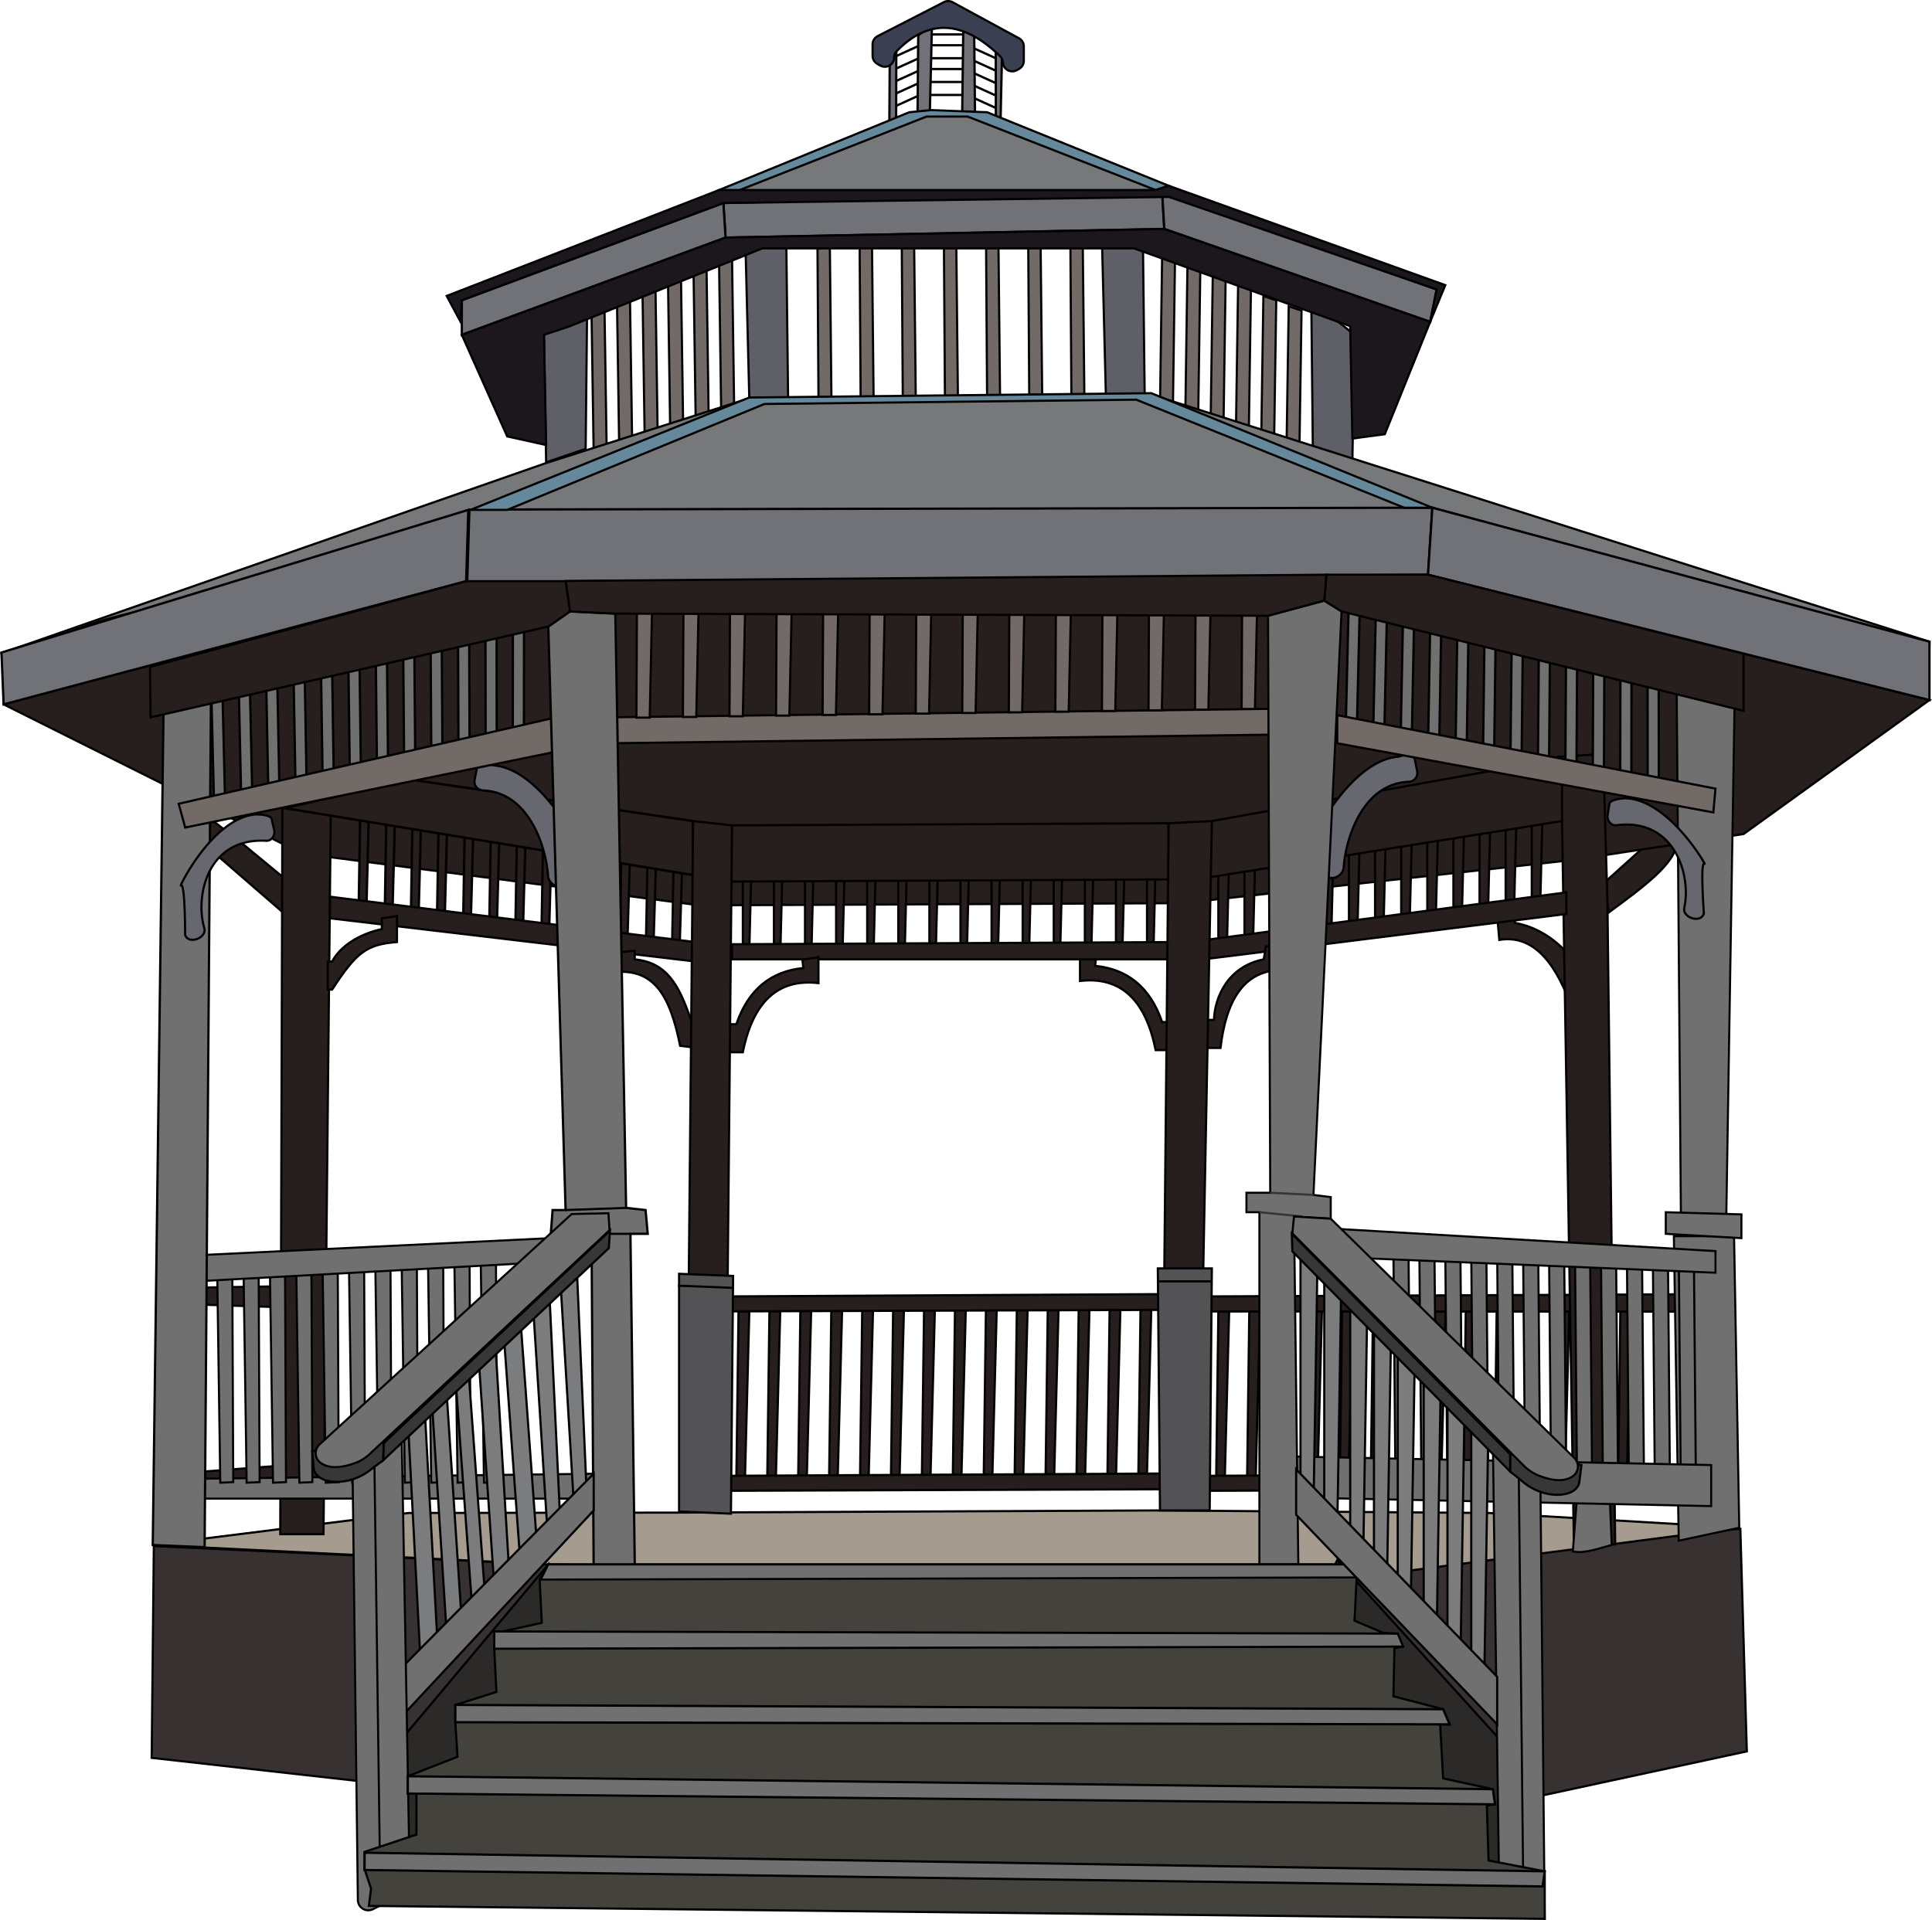 <svg xmlns="http://www.w3.org/2000/svg" viewBox="0 0 893.83 888.63">
  <defs>
    <style>
      .cls-1, .cls-33, .cls-34, .cls-35, .cls-43 {
        fill: none;
      }

      .cls-1, .cls-10, .cls-11, .cls-12, .cls-13, .cls-14, .cls-15, .cls-16, .cls-17, .cls-18, .cls-19, .cls-2, .cls-20, .cls-21, .cls-22, .cls-23, .cls-24, .cls-25, .cls-26, .cls-27, .cls-28, .cls-29, .cls-3, .cls-30, .cls-31, .cls-32, .cls-34, .cls-35, .cls-36, .cls-37, .cls-38, .cls-39, .cls-4, .cls-40, .cls-41, .cls-42, .cls-43, .cls-5, .cls-6, .cls-7, .cls-8 {
        stroke: #000;
      }

      .cls-1, .cls-10, .cls-11, .cls-12, .cls-13, .cls-14, .cls-15, .cls-16, .cls-17, .cls-18, .cls-19, .cls-2, .cls-20, .cls-21, .cls-22, .cls-23, .cls-24, .cls-25, .cls-26, .cls-27, .cls-28, .cls-29, .cls-3, .cls-30, .cls-31, .cls-32, .cls-33, .cls-34, .cls-35, .cls-36, .cls-37, .cls-38, .cls-39, .cls-4, .cls-40, .cls-41, .cls-42, .cls-43, .cls-5, .cls-6, .cls-7, .cls-8 {
        stroke-miterlimit: 10;
      }

      .cls-1, .cls-2 {
        stroke-width: 1.06px;
      }

      .cls-2 {
        fill: #717178;
      }

      .cls-3 {
        fill: #3b3f52;
      }

      .cls-12, .cls-13, .cls-14, .cls-18, .cls-19, .cls-20, .cls-21, .cls-22, .cls-23, .cls-24, .cls-25, .cls-26, .cls-27, .cls-28, .cls-29, .cls-4 {
        fill: #271e1e;
      }

      .cls-4, .cls-43 {
        stroke-width: 1px;
      }

      .cls-5 {
        fill: #5f5f67;
      }

      .cls-6, .cls-7 {
        fill: #726a67;
      }

      .cls-6 {
        stroke-width: 0.99px;
      }

      .cls-8, .cls-9 {
        fill: #767879;
      }

      .cls-10 {
        fill: #373231;
      }

      .cls-11 {
        fill: #a59b8e;
      }

      .cls-13 {
        stroke-width: 1.03px;
      }

      .cls-14 {
        stroke-width: 1.03px;
      }

      .cls-15, .cls-16, .cls-17, .cls-37, .cls-40 {
        fill: #717071;
      }

      .cls-15, .cls-35 {
        stroke-width: 0.95px;
      }

      .cls-16 {
        stroke-width: 1.06px;
      }

      .cls-17 {
        stroke-width: 0.96px;
      }

      .cls-18 {
        stroke-width: 1.01px;
      }

      .cls-19 {
        stroke-width: 1.02px;
      }

      .cls-20 {
        stroke-width: 1.03px;
      }

      .cls-21 {
        stroke-width: 1.04px;
      }

      .cls-22 {
        stroke-width: 1.04px;
      }

      .cls-23 {
        stroke-width: 1.05px;
      }

      .cls-24 {
        stroke-width: 1.06px;
      }

      .cls-25 {
        stroke-width: 1.07px;
      }

      .cls-26 {
        stroke-width: 1.08px;
      }

      .cls-27 {
        stroke-width: 1.08px;
      }

      .cls-28 {
        stroke-width: 1.09px;
      }

      .cls-29 {
        stroke-width: 1.1px;
      }

      .cls-30 {
        fill: #66676f;
      }

      .cls-31 {
        fill: #1c171c;
      }

      .cls-32 {
        fill: #2b2a28;
      }

      .cls-33 {
        stroke: #3a3436;
      }

      .cls-36 {
        fill: #7b7c7e;
      }

      .cls-37 {
        stroke-width: 1px;
      }

      .cls-38 {
        fill: #383637;
      }

      .cls-39 {
        fill: #44423d;
      }

      .cls-40 {
        stroke-width: 1.05px;
      }

      .cls-41 {
        fill: #65899b;
      }

      .cls-42 {
        fill: #535254;
      }
    </style>
  </defs>
  <title>gazebo</title>
  <g id="Layer_2" data-name="Layer 2">
    <g id="Layer_1-2" data-name="Layer 1">
      <g>
        <g>
          <g>
            <line class="cls-1" x1="414.66" y1="25.94" x2="425.66" y2="20.94"/>
            <line class="cls-1" x1="414.66" y1="31.69" x2="425.66" y2="26.69"/>
            <line class="cls-1" x1="414.66" y1="37.44" x2="425.66" y2="32.44"/>
            <line class="cls-1" x1="414.66" y1="43.19" x2="425.66" y2="38.19"/>
            <line class="cls-1" x1="414.66" y1="48.94" x2="425.66" y2="43.94"/>
          </g>
          <g>
            <line class="cls-1" x1="460.66" y1="26.94" x2="449.66" y2="21.94"/>
            <line class="cls-1" x1="460.66" y1="32.69" x2="449.66" y2="27.69"/>
            <line class="cls-1" x1="460.66" y1="38.44" x2="449.66" y2="33.44"/>
            <line class="cls-1" x1="460.66" y1="44.19" x2="449.66" y2="39.19"/>
            <line class="cls-1" x1="460.66" y1="49.94" x2="449.66" y2="44.94"/>
          </g>
          <g>
            <line class="cls-1" x1="429.66" y1="15.94" x2="447.66" y2="15.94"/>
            <line class="cls-1" x1="428.66" y1="20.94" x2="447.66" y2="20.94"/>
            <line class="cls-1" x1="428.66" y1="26.94" x2="447.66" y2="26.94"/>
            <line class="cls-1" x1="427.66" y1="31.94" x2="448.66" y2="31.94"/>
            <line class="cls-1" x1="428.66" y1="37.94" x2="448.66" y2="37.94"/>
            <line class="cls-1" x1="427.66" y1="43.94" x2="446.66" y2="43.94"/>
          </g>
        </g>
        <g>
          <polygon class="cls-2" points="424.81 16.37 424.5 52.94 430.17 52.88 431.17 11.44 424.81 16.37"/>
          <polygon class="cls-2" points="445.67 11.94 445.14 53.68 451.1 53.99 450.67 11.94 445.67 11.94"/>
          <polygon class="cls-2" points="460.67 21.94 460.72 53.67 462.91 55.56 463.67 20.94 460.67 21.94"/>
          <polygon class="cls-2" points="411.67 20.94 411.46 56.5 414.6 55.24 414.67 18.94 411.67 20.94"/>
        </g>
        <path class="cls-3" d="M440.66,1l30.76,16.7a4.29,4.29,0,0,1,2.24,3.77v6.66a4.19,4.19,0,0,1-1.54,3.3,8,8,0,0,1-2.65,1.42,4.26,4.26,0,0,1-5.39-3.44l-.18-1.11A4.24,4.24,0,0,0,462.66,26C445.79,9.61,429.85,8.34,414.93,23.6a4.38,4.38,0,0,0-1.27,3h0a4.28,4.28,0,0,1-6,3.93,14.73,14.73,0,0,1-2.08-1.17,4.29,4.29,0,0,1-1.88-3.56V20.56A4.3,4.3,0,0,1,406,16.74L436.64,1A4.3,4.3,0,0,1,440.66,1Z"/>
        <g>
          <polygon class="cls-4" points="89.92 595.86 137.18 595.09 137.41 605.13 91.89 603.68 89.92 595.86"/>
          <polygon class="cls-4" points="89.87 688.94 129.44 688.52 134.25 677.88 94.5 680.92 89.87 688.94"/>
          <polygon class="cls-5" points="251.66 154.94 252.66 213.94 270.95 207.69 271.67 138.94 251.66 154.94"/>
          <polygon class="cls-5" points="626.66 154.94 625.66 213.94 607.38 207.69 606.66 138.94 626.66 154.94"/>
          <polygon class="cls-5" points="344.67 104.94 346.67 184.94 364.67 189.94 363.67 101.94 344.67 104.94"/>
          <polygon class="cls-5" points="509.67 104.94 511.67 184.94 529.66 189.94 528.66 101.94 509.67 104.94"/>
          <g>
            <g>
              <polygon class="cls-6" points="602.16 143.74 601.17 208.25 595.22 206.26 596.21 141.75 602.16 143.74"/>
              <polygon class="cls-6" points="590.45 138.98 589.46 204.68 583.51 202.69 584.5 136.99 590.45 138.98"/>
              <polygon class="cls-6" points="578.74 134.21 577.75 201.1 571.8 199.12 572.79 132.23 578.74 134.21"/>
              <polygon class="cls-6" points="567.03 129.45 566.04 197.53 560.09 195.54 561.08 127.46 567.03 129.45"/>
              <polygon class="cls-6" points="555.32 124.69 554.33 193.96 548.38 191.97 549.37 122.7 555.32 124.69"/>
              <polygon class="cls-6" points="543.61 119.92 542.62 190.38 536.66 188.4 537.66 117.94 543.61 119.92"/>
            </g>
            <g>
              <polygon class="cls-7" points="273.67 144.94 274.67 209.94 280.67 207.94 279.67 142.94 273.67 144.94"/>
              <polygon class="cls-7" points="285.46 140.14 286.46 206.34 292.46 204.34 291.46 138.14 285.46 140.14"/>
              <polygon class="cls-7" points="297.26 135.34 298.26 202.74 304.26 200.74 303.26 133.34 297.26 135.34"/>
              <polygon class="cls-7" points="309.06 130.54 310.06 199.14 316.06 197.14 315.06 128.54 309.06 130.54"/>
              <polygon class="cls-7" points="320.87 125.74 321.87 195.54 327.87 193.54 326.87 123.74 320.87 125.74"/>
              <polygon class="cls-7" points="332.67 120.94 333.67 191.94 339.67 189.94 338.67 118.94 332.67 120.94"/>
            </g>
            <g>
              <polygon class="cls-7" points="378.21 115.14 378.67 184.94 384.67 184.94 383.93 114.26 378.21 115.14"/>
              <polygon class="cls-7" points="397.71 114.8 398.17 184.6 404.17 184.6 403.43 113.92 397.71 114.8"/>
              <polygon class="cls-7" points="417.21 114.47 417.67 184.27 423.67 184.27 422.93 113.59 417.21 114.47"/>
              <polygon class="cls-7" points="436.71 114.14 437.17 183.94 443.17 183.94 442.43 113.26 436.71 114.14"/>
              <polygon class="cls-7" points="456.21 113.8 456.67 183.6 462.67 183.6 461.93 112.92 456.21 113.8"/>
              <polygon class="cls-7" points="475.71 113.47 476.17 183.27 482.17 183.27 481.43 112.59 475.71 113.47"/>
              <polygon class="cls-7" points="495.21 113.14 495.67 182.94 501.67 182.94 500.93 112.26 495.21 113.14"/>
            </g>
          </g>
          <polygon class="cls-8" points="0.17 302.44 252.16 214.44 346.17 184.44 532.16 182.44 892.66 296.94 892.66 297.94 662.66 234.94 216.66 239.94 0.17 302.44"/>
          <polygon class="cls-9" points="424.5 52.94 339.67 88.94 534.66 87.94 451.1 53.99 424.5 52.94"/>
          <polygon class="cls-10" points="805.16 707.44 808.16 810.44 692.16 835.44 175.46 825.25 70.17 813.44 71.17 715.44 253.66 723.94 625.16 723.94 805.16 707.44"/>
          <polygon class="cls-11" points="70.67 714.94 189.09 700.12 314.67 699.94 536.66 698.94 688.78 700.12 804.66 706.94 627.66 729.94 253.66 723.94 70.67 714.94"/>
          <path class="cls-12" d="M701,427.07c9.61,1.81,17.79,6.86,24.76,14.66l.9,23.21c-8.19-22.27-19-32.33-33-30l-1-11,7-1Z"/>
          <path class="cls-12" d="M741.66,408.94l20-18,14.09-1c-.42,9.6-16.06,20.93-31.36,32.22Z"/>
          <path class="cls-12" d="M1.66,325.94l138,69,184,24,223-1,181-20,79-12,86-62-232-58-445,3C141,275.5,7.27,271.61,1.66,325.94Z"/>
          <g>
            <g>
              <polygon class="cls-4" points="341.67 606.94 346.67 606.94 344.67 683.94 340.67 683.94 341.67 606.94"/>
              <polygon class="cls-4" points="355.97 606.78 360.97 606.78 358.97 683.78 354.97 683.78 355.97 606.78"/>
              <polygon class="cls-4" points="370.28 606.63 375.28 606.63 373.28 683.63 369.28 683.63 370.28 606.63"/>
              <polygon class="cls-4" points="384.59 606.48 389.59 606.48 387.59 683.48 383.59 683.48 384.59 606.48"/>
              <polygon class="cls-4" points="398.9 606.32 403.9 606.32 401.9 683.32 397.9 683.32 398.9 606.32"/>
              <polygon class="cls-4" points="413.2 606.17 418.2 606.17 416.2 683.17 412.2 683.17 413.2 606.17"/>
              <polygon class="cls-4" points="427.51 606.01 432.51 606.01 430.51 683.01 426.51 683.01 427.51 606.01"/>
              <polygon class="cls-4" points="441.82 605.86 446.82 605.86 444.82 682.86 440.82 682.86 441.82 605.86"/>
              <polygon class="cls-4" points="456.13 605.71 461.13 605.71 459.13 682.71 455.13 682.71 456.13 605.71"/>
              <polygon class="cls-4" points="470.43 605.55 475.43 605.55 473.43 682.55 469.43 682.55 470.43 605.55"/>
              <polygon class="cls-4" points="484.74 605.4 489.74 605.4 487.74 682.4 483.74 682.4 484.74 605.4"/>
              <polygon class="cls-4" points="499.05 605.25 504.05 605.25 502.05 682.25 498.05 682.25 499.05 605.25"/>
              <polygon class="cls-4" points="513.36 605.09 518.36 605.09 516.36 682.09 512.36 682.09 513.36 605.09"/>
              <polygon class="cls-4" points="527.66 604.94 532.66 604.94 530.66 681.94 526.66 681.94 527.66 604.94"/>
            </g>
            <polygon class="cls-13" points="332.55 599.94 539.4 598.85 540.16 606.12 332.17 606.85 332.55 599.94"/>
            <polygon class="cls-14" points="335.55 682.94 541.4 681.85 542.16 689.12 335.17 689.85 335.55 682.94"/>
          </g>
          <g>
            <g>
              <polygon class="cls-4" points="563.66 606.94 568.66 606.94 566.66 683.94 562.66 683.94 563.66 606.94"/>
              <polygon class="cls-4" points="577.97 606.78 582.97 606.78 580.97 683.78 576.97 683.78 577.97 606.78"/>
              <polygon class="cls-4" points="592.28 606.63 597.28 606.63 595.28 683.63 591.28 683.63 592.28 606.63"/>
              <polygon class="cls-4" points="606.59 606.48 611.59 606.48 609.59 683.48 605.59 683.48 606.59 606.48"/>
              <polygon class="cls-4" points="620.9 606.32 625.9 606.32 623.9 683.32 619.9 683.32 620.9 606.32"/>
              <polygon class="cls-4" points="635.2 606.17 640.2 606.17 638.2 683.17 634.2 683.17 635.2 606.17"/>
              <polygon class="cls-4" points="649.51 606.01 654.51 606.01 652.51 683.01 648.51 683.01 649.51 606.01"/>
              <polygon class="cls-4" points="663.82 605.86 668.82 605.86 666.82 682.86 662.82 682.86 663.82 605.86"/>
              <polygon class="cls-4" points="678.13 605.71 683.13 605.71 681.13 682.71 677.13 682.71 678.13 605.71"/>
              <polygon class="cls-4" points="692.43 605.55 697.43 605.55 695.43 682.55 691.43 682.55 692.43 605.55"/>
              <polygon class="cls-4" points="706.74 605.4 711.74 605.4 709.74 682.4 705.74 682.4 706.74 605.4"/>
              <polygon class="cls-4" points="721.05 605.25 726.05 605.25 724.05 682.25 720.05 682.25 721.05 605.25"/>
              <polygon class="cls-4" points="735.36 605.09 740.36 605.09 738.36 682.09 734.36 682.09 735.36 605.09"/>
              <polygon class="cls-4" points="749.66 604.94 754.66 604.94 752.66 681.94 748.66 681.94 749.66 604.94"/>
            </g>
            <polygon class="cls-13" points="554.55 599.94 776.66 598.94 780.66 606.94 554.16 606.85 554.55 599.94"/>
            <polygon class="cls-14" points="557.55 682.94 763.4 681.85 764.16 689.12 557.16 689.85 557.55 682.94"/>
          </g>
          <polygon class="cls-12" points="720.54 350.21 722.66 379.94 728.11 711.97 747.26 714.7 743.66 416.94 741.66 348.94 720.54 350.21"/>
          <polygon class="cls-4" points="100.53 395.89 131.16 422.44 132.06 406.84 111.92 390.2 98.34 379.69 93.17 379.44 92.21 393.7 100.53 395.89"/>
          <polygon class="cls-4" points="130.66 366.94 129.66 709.94 149.66 709.94 153.09 370.49 130.66 366.94"/>
          <polygon class="cls-15" points="95.03 684.25 274.67 681.94 272.28 693.46 94.11 693.46 95.03 684.25"/>
          <g>
            <polygon class="cls-15" points="107.91 685.84 101.91 686.11 100.42 584.07 107.46 584.76 107.91 685.84"/>
            <polygon class="cls-15" points="120.11 685.84 114.11 686.11 112.62 584.07 119.66 584.76 120.11 685.84"/>
            <polygon class="cls-15" points="132.31 685.84 126.31 686.11 124.82 584.07 131.86 584.76 132.31 685.84"/>
            <polygon class="cls-15" points="144.51 685.84 138.51 686.11 137.02 584.07 144.06 584.76 144.51 685.84"/>
            <polygon class="cls-15" points="156.71 685.84 150.71 686.11 149.22 584.07 156.26 584.76 156.71 685.84"/>
            <polygon class="cls-15" points="168.91 685.84 162.91 686.11 161.42 584.07 168.46 584.76 168.91 685.84"/>
            <polygon class="cls-15" points="181.11 685.84 175.11 686.11 173.62 584.07 180.66 584.76 181.11 685.84"/>
            <polygon class="cls-15" points="193.31 685.84 187.31 686.11 185.82 584.07 192.86 584.76 193.31 685.84"/>
            <polygon class="cls-15" points="205.51 685.84 199.51 686.11 198.02 584.07 205.06 584.76 205.51 685.84"/>
            <polygon class="cls-15" points="217.71 685.84 211.71 686.11 210.22 584.07 217.26 584.76 217.71 685.84"/>
            <polygon class="cls-15" points="229.91 685.84 223.91 686.11 222.42 584.07 229.46 584.76 229.91 685.84"/>
          </g>
          <polygon class="cls-15" points="95.03 580.67 254.66 572.94 254.66 583.94 90.67 592.94 95.03 580.67"/>
          <polygon class="cls-16" points="75.67 327.94 70.67 714.94 94.67 715.94 97.67 312.94 75.67 327.94"/>
          <g>
            <polygon class="cls-16" points="623.98 279.44 622.58 337.27 627.71 338.44 629.11 280.11 623.98 279.44"/>
            <polygon class="cls-16" points="636.55 282.17 635.28 340 640.41 341.16 641.68 282.83 636.55 282.17"/>
            <polygon class="cls-16" points="649.12 284.9 647.98 342.74 653.11 343.88 654.25 285.55 649.12 284.9"/>
            <polygon class="cls-16" points="661.69 287.63 660.68 345.47 665.82 346.6 666.82 288.27 661.69 287.63"/>
            <polygon class="cls-16" points="674.25 290.37 673.38 348.21 678.52 349.33 679.39 290.99 674.25 290.37"/>
            <polygon class="cls-16" points="686.83 293.1 686.08 350.94 691.22 352.05 691.96 293.71 686.83 293.1"/>
            <polygon class="cls-16" points="699.39 295.83 698.78 353.67 703.93 354.77 704.53 296.43 699.39 295.83"/>
            <polygon class="cls-16" points="711.96 298.56 711.48 356.41 716.63 357.49 717.1 299.15 711.96 298.56"/>
            <polygon class="cls-16" points="724.53 301.3 724.18 359.14 729.33 360.21 729.67 301.87 724.53 301.3"/>
            <polygon class="cls-16" points="737.1 304.03 736.89 361.88 742.04 362.94 742.24 304.59 737.1 304.03"/>
            <polygon class="cls-16" points="749.67 306.76 749.59 364.61 754.74 365.66 754.81 307.31 749.67 306.76"/>
            <polygon class="cls-16" points="762.24 309.49 762.29 367.34 767.44 368.38 767.38 310.03 762.24 309.49"/>
          </g>
          <g>
            <polygon class="cls-16" points="98.98 370.38 97.58 312.55 102.71 311.38 104.11 369.71 98.98 370.38"/>
            <polygon class="cls-16" points="111.55 367.65 110.28 309.81 115.41 308.66 116.68 366.99 111.55 367.65"/>
            <polygon class="cls-16" points="124.12 364.92 122.98 307.08 128.11 305.94 129.25 364.27 124.12 364.92"/>
            <polygon class="cls-16" points="136.69 362.18 135.68 304.35 140.82 303.21 141.82 361.55 136.69 362.18"/>
            <polygon class="cls-16" points="149.25 359.45 148.38 301.61 153.52 300.49 154.39 358.83 149.25 359.45"/>
            <polygon class="cls-16" points="161.82 356.72 161.08 298.88 166.22 297.77 166.96 356.11 161.82 356.72"/>
            <polygon class="cls-16" points="174.39 353.99 173.78 296.14 178.93 295.05 179.53 353.39 174.39 353.99"/>
            <polygon class="cls-16" points="186.96 351.25 186.48 293.41 191.63 292.33 192.1 350.67 186.96 351.25"/>
            <polygon class="cls-16" points="199.53 348.52 199.19 290.68 204.33 289.6 204.67 347.95 199.53 348.52"/>
            <polygon class="cls-16" points="212.1 345.79 211.89 287.94 217.04 286.88 217.24 345.23 212.1 345.79"/>
            <polygon class="cls-16" points="224.67 343.06 224.59 285.21 229.74 284.16 229.81 342.51 224.67 343.06"/>
            <polygon class="cls-16" points="237.24 340.32 237.29 282.48 242.44 281.44 242.38 339.79 237.24 340.32"/>
          </g>
          <polygon class="cls-15" points="774.41 572.03 776.66 712.94 804.66 706.94 802.25 572.03 774.41 572.03"/>
          <polygon class="cls-15" points="777.66 562.94 798.66 562.94 802.66 314.94 775.66 312.94 777.66 562.94"/>
          <path class="cls-15" d="M729.66,691.94l-2,26c5.85,1.14,13.18-1.86,18-3l-1-24Z"/>
          <g>
            <polygon class="cls-17" points="776.66 579.44 777.66 692.94 784.66 692.94 783.66 580.47 776.66 579.44"/>
            <polygon class="cls-17" points="764.66 579.44 765.66 692.94 772.66 692.94 771.66 580.47 764.66 579.44"/>
            <polygon class="cls-17" points="752.66 579.44 753.66 692.94 760.66 692.94 759.66 580.47 752.66 579.44"/>
            <polygon class="cls-17" points="740.66 579.44 741.66 692.94 748.66 692.94 747.66 580.47 740.66 579.44"/>
            <polygon class="cls-17" points="728.66 579.44 729.66 692.94 736.66 692.94 735.66 580.47 728.66 579.44"/>
            <polygon class="cls-17" points="716.66 579.44 717.66 692.94 724.66 692.94 723.66 580.47 716.66 579.44"/>
            <polygon class="cls-17" points="704.66 579.44 705.66 692.94 712.66 692.94 711.66 580.47 704.66 579.44"/>
            <polygon class="cls-17" points="692.66 579.44 693.66 692.94 700.66 692.94 699.66 580.47 692.66 579.44"/>
            <polygon class="cls-17" points="680.66 579.44 681.66 692.94 688.66 692.94 687.66 580.47 680.66 579.44"/>
            <polygon class="cls-17" points="668.66 579.44 669.66 692.94 676.66 692.94 675.66 580.47 668.66 579.44"/>
            <polygon class="cls-17" points="656.66 579.44 657.66 692.94 664.66 692.94 663.66 580.47 656.66 579.44"/>
            <polygon class="cls-17" points="644.66 579.44 645.66 692.94 652.66 692.94 651.66 580.47 644.66 579.44"/>
          </g>
          <polygon class="cls-15" points="791.66 696.94 791.66 677.94 595.66 673.94 597.66 692.94 791.66 696.94"/>
          <polygon class="cls-15" points="620.73 568.77 793.66 578.94 793.66 588.94 623.66 581.94 620.73 568.77"/>
          <g>
            <g>
              <polyline class="cls-4" points="563.66 399.94 563.66 436.94 567.66 436.94 568.66 396.94 563.66 398.94"/>
              <polyline class="cls-4" points="575.75 398.19 575.75 435.19 579.75 435.19 580.75 395.19 575.75 397.19"/>
              <polyline class="cls-4" points="587.83 396.44 587.83 433.44 591.83 433.44 592.83 393.44 587.83 395.44"/>
              <polyline class="cls-4" points="599.91 394.69 599.91 431.69 603.91 431.69 604.91 391.69 599.91 393.69"/>
              <polyline class="cls-4" points="612 392.94 612 429.94 616 429.94 617 389.94 612 391.94"/>
              <polyline class="cls-4" points="624.08 391.19 624.08 428.19 628.08 428.19 629.08 388.19 624.08 390.19"/>
              <polyline class="cls-4" points="636.16 389.44 636.16 426.44 640.16 426.44 641.16 386.44 636.16 388.44"/>
              <polyline class="cls-4" points="648.25 387.69 648.25 424.69 652.25 424.69 653.25 384.69 648.25 386.69"/>
              <polyline class="cls-4" points="660.33 385.94 660.33 422.94 664.33 422.94 665.33 382.94 660.33 384.94"/>
              <polyline class="cls-4" points="672.41 384.19 672.41 421.19 676.41 421.19 677.41 381.19 672.41 383.19"/>
              <polyline class="cls-4" points="684.5 382.44 684.5 419.44 688.5 419.44 689.5 379.44 684.5 381.44"/>
              <polyline class="cls-4" points="696.58 380.69 696.58 417.69 700.58 417.69 701.58 377.69 696.58 379.69"/>
              <polyline class="cls-4" points="708.66 378.94 708.66 415.94 712.66 415.94 713.66 375.94 708.66 377.94"/>
            </g>
            <polygon class="cls-4" points="557.66 434.94 556.66 443.94 724.66 422.94 724.66 412.94 557.66 434.94"/>
            <polygon class="cls-4" points="560.66 379.94 559.66 405.94 722.66 379.94 722.66 362.94 689.73 356.75 560.66 379.94"/>
          </g>
          <g>
            <polygon class="cls-4" points="311.67 398.94 310.96 435.1 314.54 435.58 315.67 398.94 311.67 398.94"/>
            <polygon class="cls-18" points="299.58 396.98 298.88 433.75 302.45 434.23 303.58 396.98 299.58 396.98"/>
            <polygon class="cls-19" points="287.5 395.02 286.8 432.39 290.37 432.89 291.5 395.02 287.5 395.02"/>
            <polygon class="cls-20" points="275.42 393.06 274.71 431.04 278.29 431.54 279.42 393.06 275.42 393.06"/>
            <polygon class="cls-21" points="263.33 391.1 262.63 429.69 266.2 430.2 267.33 391.1 263.33 391.1"/>
            <polygon class="cls-22" points="251.25 389.14 250.55 428.33 254.12 428.85 255.25 389.14 251.25 389.14"/>
            <polygon class="cls-23" points="239.16 387.19 238.46 426.98 242.04 427.51 243.16 387.19 239.16 387.19"/>
            <polygon class="cls-24" points="227.08 385.23 226.38 425.63 229.95 426.16 231.08 385.23 227.08 385.23"/>
            <polygon class="cls-25" points="215 383.27 214.3 424.28 217.87 424.82 219 383.27 215 383.27"/>
            <polygon class="cls-26" points="202.91 381.31 202.21 422.92 205.79 423.47 206.91 381.31 202.91 381.31"/>
            <polygon class="cls-27" points="190.83 379.35 190.13 421.57 193.7 422.13 194.83 379.35 190.83 379.35"/>
            <polygon class="cls-28" points="178.75 377.39 178.05 420.22 181.62 420.78 182.75 377.39 178.75 377.39"/>
            <polygon class="cls-29" points="166.66 375.44 165.96 418.87 169.54 419.44 170.66 375.44 166.66 375.44"/>
          </g>
          <polygon class="cls-29" points="131.66 373.94 320.67 404.94 320.67 379.94 190.2 360.78 131.66 373.94"/>
          <polygon class="cls-4" points="152.66 414.94 152.66 424.94 321.67 444.94 321.67 435.94 152.66 414.94"/>
          <path class="cls-4" d="M592.66,436.94l2,12c-20.13-1-27.61,15.8-30,36h-6v-13h3c.23-10.42,6.52-24.84,23-28l1-6Z"/>
          <path class="cls-4" d="M183.66,423.94v12c-14.13,1.07-18.84,4.81-30,22h-2v-13h2c6.55-12.11,23-15,23-15v-5Z"/>
          <path class="cls-4" d="M499.66,441.94v12c19.11-2.23,30.39,9.1,35,32h6v-13h-3c-5.54-16.17-16.07-24.52-31-26l.44-3.81Z"/>
          <path class="cls-4" d="M283.66,440.94v9c19.11-2.23,26.39,11.1,31,34l8,1v-13h-3c-5.54-16.17-11.07-26.52-26-28v-4Z"/>
          <path class="cls-30" d="M654.65,351.77l1,5.18a4.06,4.06,0,0,1-3.86,4.79c-21.87.91-29.33,27.33-30.11,39.31a5.52,5.52,0,0,1-6,5.19,3.32,3.32,0,0,1-3-2.3s1-24.93-1.11-23c-.74.7,15.5-29.15,35.17-30.75a18.12,18.12,0,0,0,3.51-1.12A3.49,3.49,0,0,1,654.65,351.77Z"/>
          <path class="cls-30" d="M220.57,355.77l-1,5.18a4.06,4.06,0,0,0,3.86,4.79c21.87.91,29.33,27.33,30.11,39.31a5.51,5.51,0,0,0,6,5.19,3.3,3.3,0,0,0,3-2.3s-.95-24.93,1.11-23c.75.7-15.49-29.15-35.16-30.75a18.12,18.12,0,0,1-3.51-1.12A3.49,3.49,0,0,0,220.57,355.77Z"/>
          <path class="cls-30" d="M125.68,379l1.16,5.14c.55,2.43-1.2,5.07-3.68,4.93-27.19-1.55-33,25.52-28.64,40.4.87,3-2.69,5.63-5.77,5.4a3.29,3.29,0,0,1-3.1-2.19s0-24.95-2-22.94c-.72.73,14.38-30.48,34-32.81C118.89,376.79,125.2,376.9,125.68,379Z"/>
          <path class="cls-30" d="M744.57,372l-.79,5.21c-.37,2.45,1.56,5,4,4.65,27-3.48,34.76,23.1,31.44,38.26-.66,3,3.09,5.43,6.14,5a3.3,3.3,0,0,0,2.94-2.41s-1.81-24.88.32-23c.77.67-16.51-29.38-36.22-30.31C751.19,369.31,744.9,369.87,744.57,372Z"/>
          <polygon class="cls-2" points="217.16 235.8 662.66 234.94 660.66 265.94 216.16 269.44 217.16 235.8"/>
          <polygon class="cls-2" points="662.66 234.94 892.66 296.94 892.66 323.94 660.66 265.94 662.66 234.94"/>
          <polygon class="cls-2" points="0.67 301.94 216.66 235.94 215.66 268.94 1.67 325.94 0.67 301.94"/>
          <polygon class="cls-2" points="334.67 93.94 335.67 109.94 538.66 105.94 537.66 88.94 334.67 93.94"/>
          <polygon class="cls-2" points="661.66 148.94 538.66 105.94 537.66 88.94 664.66 133.94 661.66 148.94"/>
          <polygon class="cls-2" points="213.66 138.94 213.66 154.94 335.67 109.94 334.67 93.94 213.66 138.94"/>
          <polygon class="cls-31" points="252.66 205.94 234.66 201.94 213.66 154.94 335.67 109.94 538.66 105.94 661.66 148.94 640.66 200.94 625.66 202.94 624.66 150.94 524.66 114.94 352.67 114.94 263.67 150.94 251.66 154.94 252.66 205.94"/>
          <polygon class="cls-7" points="281.67 331.94 592.66 327.94 589.66 339.94 281.67 343.94 281.67 331.94"/>
          <polygon class="cls-7" points="618.66 330.94 793.66 364.94 792.66 375.94 618.66 343.94 618.66 330.94"/>
          <polygon class="cls-7" points="82.67 371.94 261.67 330.94 256.67 347.94 85.67 382.94 82.67 371.94"/>
          <polygon class="cls-32" points="618.66 721.94 592.66 775.94 677.68 865.09 694.19 863.85 693.78 804.83 618.66 721.94"/>
          <polygon class="cls-32" points="253.66 723.94 185.66 804.94 183.66 862.94 255.66 810.94 253.66 723.94"/>
          <polygon class="cls-16" points="253.66 289.94 261.67 559.94 255.66 559.94 254.66 572.94 273.67 571.94 274.67 726.94 293.67 723.94 291.67 570.94 299.67 570.94 298.67 559.94 289.67 558.94 284.67 283.94 263.67 282.94 253.66 289.94"/>
          <polygon class="cls-15" points="586.66 284.94 587.66 551.94 576.66 551.94 576.66 560.94 582.66 560.94 582.66 723.94 600.66 723.94 598.66 562.94 615.66 563.94 615.66 553.94 607.66 552.94 620.66 282.94 612.66 277.94 586.66 284.94"/>
          <line class="cls-33" x1="587.66" y1="551.94" x2="607.66" y2="552.94"/>
          <line class="cls-33" x1="582.66" y1="560.94" x2="602.66" y2="562.94"/>
          <line class="cls-34" x1="261.66" y1="559.94" x2="289.66" y2="558.94"/>
          <line class="cls-34" x1="273.66" y1="570.94" x2="291.66" y2="570.94"/>
          <polygon class="cls-15" points="690.66 666.94 693.66 879.94 714.66 887.94 712.66 685.94 690.66 666.94"/>
          <line class="cls-35" x1="702.66" y1="682.94" x2="704.66" y2="866.94"/>
          <polygon class="cls-36" points="202.66 764.94 194.66 770.94 188.81 659.27 196.45 651.24 202.66 764.94"/>
          <polygon class="cls-36" points="213.66 750.94 206.66 755.94 199.82 648.71 206.66 644.94 213.66 750.94"/>
          <polygon class="cls-36" points="224.66 741.94 218.66 746.94 210.66 636.94 216.5 631.03 224.66 741.94"/>
          <polygon class="cls-36" points="235.66 728.94 228.66 733.94 221.33 626.93 229.01 618.95 235.66 728.94"/>
          <polygon class="cls-36" points="248.66 717.94 240.66 721.94 232.53 610.35 240.19 602.34 248.66 717.94"/>
          <polygon class="cls-36" points="259.66 713.45 253.86 717.73 246.59 603.9 254.04 595.7 259.66 713.45"/>
          <polygon class="cls-36" points="271.91 701.92 266.09 706.17 259.25 592.32 266.74 584.15 271.91 701.92"/>
          <polygon class="cls-37" points="274.67 681.94 274.67 698.94 179.66 800.94 179.66 777.94 274.67 681.94"/>
          <path class="cls-15" d="M185.8,662l3.86,212.92-17.1,8.55a4.83,4.83,0,0,1-7-4.26l-2.45-199Z"/>
          <line class="cls-35" x1="173.23" y1="677.57" x2="175.66" y2="854.44"/>
          <path class="cls-38" d="M177.3,675.72l-5.15,3.82c-10.71,9.11-26,7.36-27,0l-.72-8,33.16-3.81Z"/>
          <path class="cls-15" d="M281.49,561.41l-17,.38L147.86,668.39a5.51,5.51,0,0,0,.43,8.5c3.29,2.42,8.29,2.8,15.59.27a20.09,20.09,0,0,0,7.16-4.33L282,569.24Z"/>
          <polygon class="cls-38" points="281.67 577.56 282.2 569.44 177.58 667.73 177.29 675.72 281.67 577.56"/>
          <g>
            <polygon class="cls-39" points="253.66 723.94 249.66 730.94 250.66 750.94 232.66 754.94 228.66 762.94 229.66 782.94 210.66 788.94 210.66 796.94 211.66 812.94 188.66 821.94 188.66 829.94 192.65 829.86 192.66 848.94 168.66 856.94 168.66 864.94 171.66 873.94 170.66 881.94 714.66 887.94 714.66 865.94 688.66 860.94 687.89 835.5 691.66 834.94 690.66 827.94 667.66 822.94 666.27 797.91 670.66 797.94 667.66 790.94 644.66 784.94 645.13 762.67 648.66 761.94 646.66 755.94 639.96 755.62 626.66 749.94 627.66 729.94 624.66 723.94 253.66 723.94"/>
            <polygon class="cls-40" points="210.66 788.94 210.66 796.94 670.66 797.94 667.66 790.94 210.66 788.94"/>
            <polygon class="cls-37" points="228.66 754.94 228.66 762.94 649.16 761.94 646.66 755.94 228.66 754.94"/>
            <polygon class="cls-15" points="253.66 723.94 250.16 730.94 627.66 729.94 625.16 723.94 253.66 723.94"/>
            <polygon class="cls-40" points="188.66 821.94 188.66 829.94 691.66 834.94 690.66 827.94 188.66 821.94"/>
            <polygon class="cls-40" points="168.7 857.33 168.64 865.33 713.66 872.94 714.66 865.94 168.7 857.33"/>
          </g>
          <g>
            <g>
              <polygon class="cls-36" points="680.66 774.94 686.66 778.94 688.5 664.89 680.67 657.05 680.66 774.94"/>
              <polygon class="cls-36" points="669.66 764.94 675.66 768.94 677.5 654.89 669.67 647.05 669.66 764.94"/>
              <polygon class="cls-36" points="658.66 752.94 664.66 756.94 666.5 642.89 658.67 635.05 658.66 752.94"/>
              <polygon class="cls-36" points="646.66 740.37 652.66 744.37 654.5 630.33 646.67 622.49 646.66 740.37"/>
              <polygon class="cls-36" points="635.66 730.37 641.66 734.37 643.5 620.33 635.67 612.49 635.66 730.37"/>
              <polygon class="cls-36" points="624.66 718.37 630.66 722.37 632.5 608.33 624.67 600.49 624.66 718.37"/>
              <polygon class="cls-36" points="612.66 705.37 618.66 709.37 620.5 595.33 612.67 587.49 612.66 705.37"/>
              <polygon class="cls-36" points="601.66 695.37 607.66 699.37 609.5 585.33 601.67 577.49 601.66 695.37"/>
            </g>
            <polygon class="cls-37" points="599.66 679.94 599.66 700.94 692.66 797.94 692.66 775.94 599.66 679.94"/>
          </g>
          <path class="cls-38" d="M698.66,680.94l5,4c10.38,9.49,25.73,8.29,27,1l1-8-33-5Z"/>
          <path class="cls-15" d="M598.66,562.94l17,1L728.35,674.68a5.5,5.5,0,0,1-.74,8.47c-3.38,2.3-8.38,2.51-15.59-.29a20.2,20.2,0,0,1-7-4.58L597.91,570.74Z"/>
          <polygon class="cls-38" points="597.91 579.07 597.66 570.94 698.66 672.94 698.66 680.94 597.91 579.07"/>
          <g>
            <polygon class="cls-7" points="574.66 277.94 574.43 328.07 580.59 328.07 581.66 277.94 574.66 277.94"/>
            <polygon class="cls-7" points="553.13 278.25 552.89 328.38 559.05 328.38 560.13 278.25 553.13 278.25"/>
            <polygon class="cls-7" points="531.59 278.55 531.35 328.68 537.51 328.68 538.59 278.55 531.59 278.55"/>
            <polygon class="cls-7" points="510.05 278.86 509.81 328.99 515.97 328.99 517.05 278.86 510.05 278.86"/>
            <polygon class="cls-7" points="488.51 279.17 488.27 329.3 494.43 329.3 495.51 279.17 488.51 279.17"/>
            <polygon class="cls-7" points="466.97 279.48 466.74 329.61 472.89 329.61 473.97 279.48 466.97 279.48"/>
            <polygon class="cls-7" points="445.43 279.78 445.2 329.92 451.36 329.92 452.43 279.78 445.43 279.78"/>
            <polygon class="cls-7" points="423.9 280.09 423.66 330.22 429.82 330.22 430.9 280.09 423.9 280.09"/>
            <polygon class="cls-7" points="402.36 280.4 402.12 330.53 408.28 330.53 409.36 280.4 402.36 280.4"/>
            <polygon class="cls-7" points="380.82 280.71 380.58 330.84 386.74 330.84 387.82 280.71 380.82 280.71"/>
            <polygon class="cls-7" points="359.28 281.01 359.04 331.15 365.2 331.15 366.28 281.01 359.28 281.01"/>
            <polygon class="cls-7" points="337.74 281.32 337.5 331.45 343.66 331.45 344.74 281.32 337.74 281.32"/>
            <polygon class="cls-7" points="316.2 281.63 315.96 331.76 322.13 331.76 323.2 281.63 316.2 281.63"/>
            <polygon class="cls-7" points="294.67 281.94 294.43 332.07 300.59 332.07 301.67 281.94 294.67 281.94"/>
          </g>
          <polygon class="cls-41" points="217.66 235.94 217.66 235.94 346.67 183.94 532.66 181.94 662.66 234.94 649.66 234.94 525.66 184.94 353.67 186.94 234.66 235.94 217.66 235.94"/>
          <polygon class="cls-41" points="339.67 88.94 332.67 87.94 420.67 51.94 430.67 50.94 456.67 51.94 540.66 85.94 534.66 87.94 447.67 53.94 428.67 53.94 339.67 88.94"/>
          <polygon class="cls-31" points="213.03 148.81 206.66 136.94 332.67 87.94 534.66 87.94 537.07 87.14 540.66 85.94 668.66 131.94 661.66 148.94 664.66 133.94 540.79 91.13 334.67 93.94 213.66 138.94 213.03 148.81"/>
          <g>
            <g>
              <polygon class="cls-12" points="530.66 402.94 530.66 439.94 533.66 439.94 534.66 399.94 530.66 402.94"/>
              <polygon class="cls-12" points="516.28 402.94 516.28 439.94 519.28 439.94 520.28 399.94 516.28 402.94"/>
              <polygon class="cls-12" points="501.9 402.94 501.9 439.94 504.9 439.94 505.9 399.94 501.9 402.94"/>
              <polygon class="cls-12" points="487.51 402.94 487.51 439.94 490.51 439.94 491.51 399.94 487.51 402.94"/>
              <polygon class="cls-12" points="473.13 402.94 473.13 439.94 476.13 439.94 477.13 399.94 473.13 402.94"/>
              <polygon class="cls-12" points="458.74 402.94 458.74 439.94 461.74 439.94 462.74 399.94 458.74 402.94"/>
              <polygon class="cls-12" points="444.36 402.94 444.36 439.94 447.36 439.94 448.36 399.94 444.36 402.94"/>
              <polygon class="cls-12" points="429.97 402.94 429.97 439.94 432.97 439.94 433.97 399.94 429.97 402.94"/>
              <polygon class="cls-12" points="415.59 402.94 415.59 439.94 418.59 439.94 419.59 399.94 415.59 402.94"/>
              <polygon class="cls-12" points="401.2 402.94 401.2 439.94 404.2 439.94 405.2 399.94 401.2 402.94"/>
              <polygon class="cls-12" points="386.82 402.94 386.82 439.94 389.82 439.94 390.82 399.94 386.82 402.94"/>
              <polygon class="cls-12" points="372.43 402.94 372.43 439.94 375.43 439.94 376.43 399.94 372.43 402.94"/>
              <polygon class="cls-12" points="358.05 402.94 358.05 439.94 361.05 439.94 362.05 399.94 358.05 402.94"/>
              <polygon class="cls-12" points="343.67 402.94 343.67 439.94 346.67 439.94 347.67 399.94 343.67 402.94"/>
            </g>
            <polygon class="cls-12" points="338.67 436.94 338.67 443.94 540.66 443.94 540.66 435.94 338.67 436.94"/>
            <polygon class="cls-4" points="338.17 381.94 338.17 407.94 540.66 406.94 540.66 380.94 338.17 381.94"/>
          </g>
          <path class="cls-4" d="M378.66,442.94v12c-19.1-2.23-30.38,9.1-35,32h-6v-13h3c5.55-16.17,16.08-24.52,31-26l-.43-3.81Z"/>
          <polygon class="cls-4" points="613.66 265.94 612.66 277.94 620.66 282.94 806.66 328.94 806.66 302.53 660.66 265.94 613.66 265.94"/>
          <polygon class="cls-4" points="613.66 265.94 612.66 277.94 586.66 284.94 284.67 283.94 263.67 282.94 261.73 268.82 613.66 265.94"/>
          <polygon class="cls-4" points="69.41 308.61 69.67 331.94 253.66 289.94 263.67 282.94 261.67 268.94 215.66 268.94 69.41 308.61"/>
          <polygon class="cls-15" points="770.66 560.94 805.66 561.94 805.66 572.94 770.66 570.94 770.66 560.94"/>
          <polygon class="cls-4" points="320.67 379.94 338.67 381.94 336.67 590.94 318.67 589.94 320.67 379.94"/>
          <polygon class="cls-4" points="540.66 380.94 560.66 379.94 556.66 588.94 538.66 587.94 540.66 380.94"/>
          <polygon class="cls-42" points="535.66 586.94 560.66 586.94 559.66 698.94 536.66 698.94 535.66 586.94"/>
          <polygon class="cls-42" points="314.17 589.44 339.17 590.44 338.17 700.44 314.17 699.44 314.17 589.44"/>
          <line class="cls-43" x1="313.66" y1="594.94" x2="338.66" y2="595.94"/>
          <line class="cls-43" x1="535.66" y1="592.94" x2="560.66" y2="592.94"/>
        </g>
      </g>
    </g>
  </g>
</svg>
